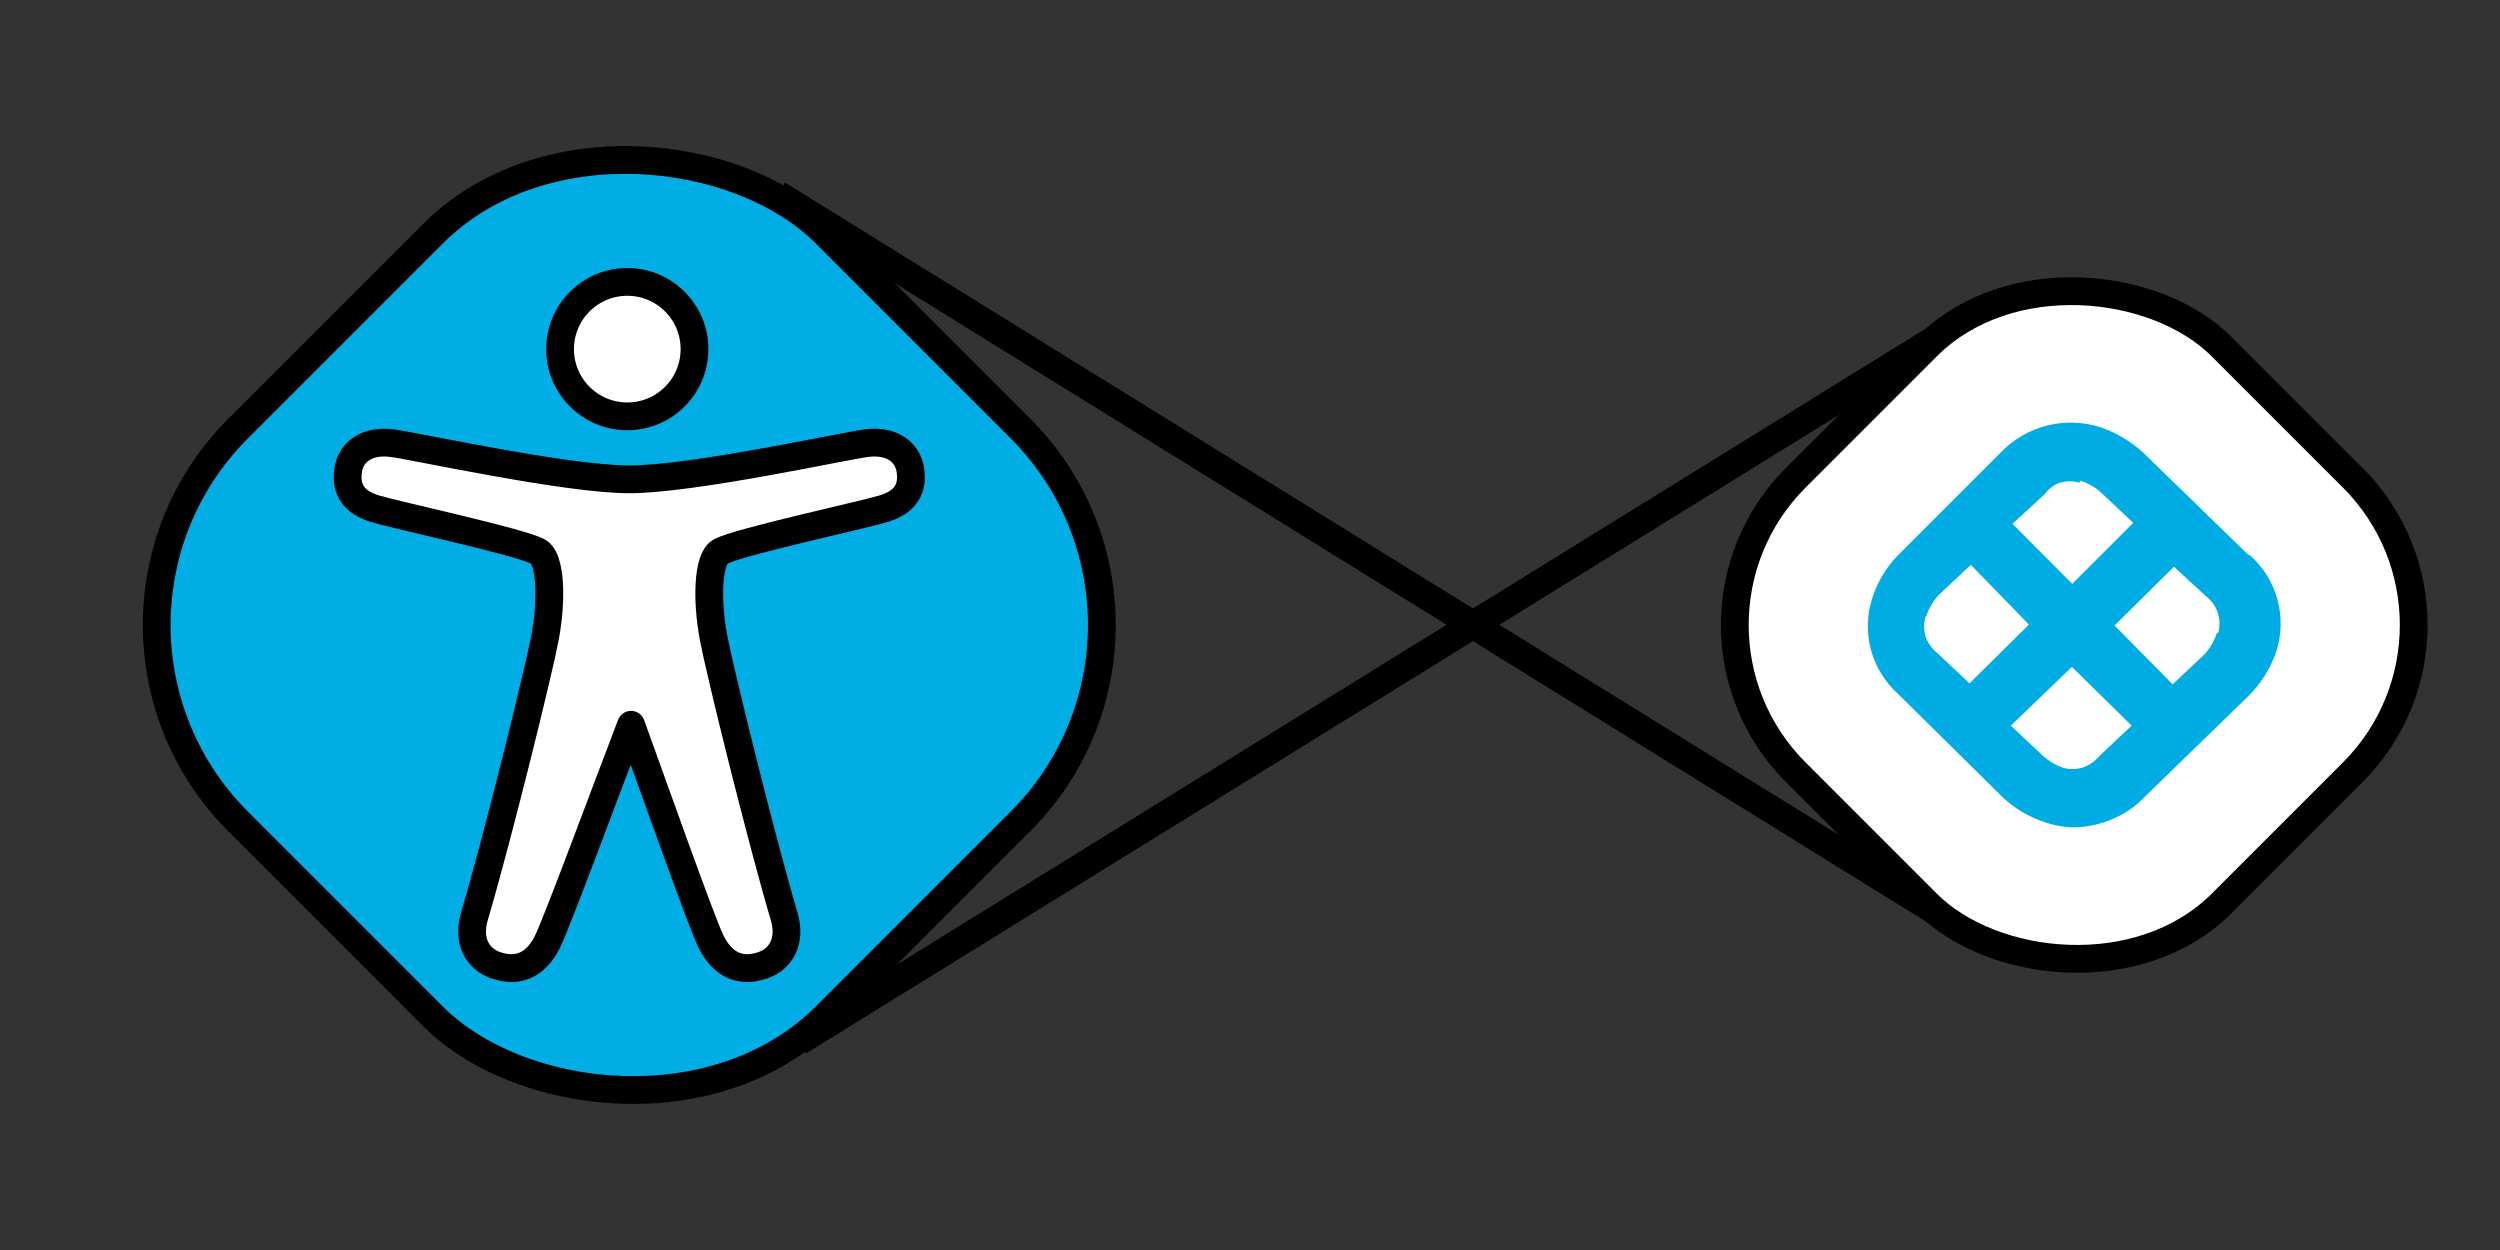 <svg width="180" height="90" viewBox="0 0 180 90" fill="none" xmlns="http://www.w3.org/2000/svg">
<rect x="0" y="0" width="180" height="90" fill="#333333" stroke="none"/>
<path d="M140 24L57.5 75M56 14L140 66" stroke="black" stroke-width="2"/>
<rect x="3" y="45" width="59.833" height="59.833" rx="20" transform="rotate(-45 3 45)" fill="#00ADE4" stroke="black" stroke-width="2"/>
<rect x="118.692" y="45" width="43.352" height="43.352" rx="15" transform="rotate(-45 118.692 45)" fill="white" stroke="black" stroke-width="2"/>
<path d="M28.212 31.904C29.841 32.107 40.767 34.513 45.312 34.513C49.858 34.513 60.776 32.107 62.405 31.904C64.239 31.674 65.345 32.577 65.541 33.805C65.773 35.258 65.131 36.179 63.578 36.641C62.026 37.102 53.144 39.022 51.884 39.71C50.95 40.219 50.865 43.188 51.374 45.904C51.825 48.305 54.736 60.136 56.462 65.991C56.983 67.76 56.214 69.045 54.959 69.487C53.071 70.151 51.883 69.205 51.184 67.774C50.468 66.31 47.142 56.889 45.436 52.182C43.654 56.821 40.149 66.31 39.433 67.774C38.734 69.205 37.546 70.151 35.658 69.487C34.403 69.045 33.634 67.76 34.155 65.991C35.88 60.136 38.792 48.305 39.242 45.904C39.751 43.188 39.667 40.219 38.733 39.71C37.473 39.022 28.591 37.102 27.039 36.641C25.486 36.179 24.844 35.258 25.076 33.805C25.272 32.577 26.378 31.674 28.212 31.904Z" fill="white"/>
<path d="M28.212 31.904L28.336 30.911L28.212 31.904ZM27.039 36.641L26.754 37.599H26.754L27.039 36.641ZM38.733 39.71L38.254 40.588L38.733 39.71ZM39.242 45.904L40.225 46.088L39.242 45.904ZM34.155 65.991L35.114 66.274L34.155 65.991ZM35.658 69.487L35.326 70.43L35.658 69.487ZM39.433 67.774L38.535 67.335L39.433 67.774ZM45.436 52.182L46.376 51.842C46.234 51.449 45.863 51.186 45.446 51.182C45.028 51.178 44.652 51.434 44.503 51.824L45.436 52.182ZM25.076 33.805L24.088 33.648L24.088 33.648L25.076 33.805ZM62.405 31.904L62.281 30.911L62.405 31.904ZM63.578 36.641L63.863 37.599L63.578 36.641ZM51.884 39.71L51.405 38.832L51.884 39.71ZM51.374 45.904L52.357 45.719V45.719L51.374 45.904ZM56.462 65.991L57.421 65.708L56.462 65.991ZM54.959 69.487L54.627 68.543H54.627L54.959 69.487ZM51.184 67.774L50.285 68.213L51.184 67.774ZM65.541 33.805L66.529 33.648V33.648L65.541 33.805ZM45.312 33.513C43.144 33.513 39.366 32.931 35.845 32.301C32.413 31.686 29.182 31.017 28.336 30.911L28.088 32.896C28.872 32.994 31.918 33.63 35.492 34.269C38.977 34.893 42.935 35.513 45.312 35.513V33.513ZM26.754 37.599C27.562 37.84 30.23 38.449 32.76 39.062C34.044 39.374 35.309 39.69 36.328 39.969C36.838 40.109 37.278 40.238 37.623 40.35C37.991 40.47 38.187 40.551 38.254 40.588L39.212 38.832C38.964 38.697 38.607 38.567 38.242 38.448C37.854 38.322 37.381 38.185 36.857 38.041C35.808 37.753 34.519 37.431 33.231 37.119C30.617 36.485 28.068 35.903 27.324 35.682L26.754 37.599ZM38.254 40.588C38.15 40.531 38.224 40.511 38.33 40.828C38.423 41.108 38.497 41.518 38.531 42.044C38.599 43.09 38.502 44.426 38.26 45.719L40.225 46.088C40.492 44.666 40.607 43.16 40.527 41.915C40.486 41.295 40.395 40.698 40.227 40.193C40.07 39.725 39.783 39.143 39.212 38.832L38.254 40.588ZM38.26 45.719C37.818 48.077 34.916 59.873 33.196 65.708L35.114 66.274C36.845 60.4 39.767 48.534 40.225 46.088L38.26 45.719ZM33.196 65.708C32.878 66.787 32.93 67.809 33.337 68.666C33.744 69.522 34.467 70.128 35.326 70.43L35.99 68.543C35.593 68.404 35.304 68.146 35.144 67.807C34.983 67.469 34.911 66.964 35.114 66.274L33.196 65.708ZM35.326 70.43C36.49 70.84 37.557 70.783 38.464 70.297C39.335 69.83 39.93 69.036 40.332 68.213L38.535 67.335C38.238 67.942 37.889 68.336 37.519 68.534C37.185 68.713 36.714 68.798 35.99 68.543L35.326 70.43ZM40.332 68.213C40.716 67.427 41.794 64.626 42.97 61.523C44.161 58.38 45.48 54.858 46.37 52.541L44.503 51.824C43.611 54.145 42.286 57.686 41.1 60.814C39.899 63.981 38.866 66.656 38.535 67.335L40.332 68.213ZM28.336 30.911C27.236 30.774 26.248 30.965 25.478 31.473C24.702 31.986 24.228 32.771 24.088 33.648L26.063 33.963C26.119 33.61 26.296 33.33 26.581 33.142C26.871 32.95 27.354 32.804 28.088 32.896L28.336 30.911ZM24.088 33.648C23.944 34.551 24.054 35.426 24.566 36.164C25.067 36.887 25.852 37.331 26.754 37.599L27.324 35.682C26.673 35.489 26.36 35.241 26.21 35.025C26.071 34.824 25.975 34.512 26.063 33.963L24.088 33.648ZM45.312 35.513C47.69 35.513 51.645 34.893 55.129 34.269C56.886 33.955 58.552 33.633 59.875 33.379C61.222 33.121 62.164 32.942 62.529 32.896L62.281 30.911C61.831 30.968 60.797 31.166 59.497 31.415C58.173 31.67 56.519 31.988 54.776 32.301C51.256 32.931 47.48 33.513 45.312 33.513V35.513ZM63.293 35.682C62.549 35.903 60 36.485 57.386 37.119C56.097 37.431 54.809 37.753 53.76 38.041C53.236 38.185 52.763 38.322 52.375 38.448C52.01 38.567 51.653 38.697 51.405 38.832L52.362 40.588C52.43 40.551 52.626 40.47 52.994 40.35C53.339 40.238 53.779 40.109 54.289 39.969C55.308 39.69 56.573 39.374 57.857 39.062C60.386 38.449 63.054 37.84 63.863 37.599L63.293 35.682ZM51.405 38.832C50.834 39.143 50.547 39.725 50.39 40.193C50.222 40.698 50.13 41.295 50.09 41.915C50.01 43.16 50.125 44.666 50.392 46.088L52.357 45.719C52.115 44.426 52.018 43.09 52.086 42.044C52.12 41.518 52.193 41.108 52.287 40.828C52.393 40.511 52.466 40.531 52.362 40.588L51.405 38.832ZM50.392 46.088C50.85 48.534 53.772 60.4 55.503 66.274L57.421 65.708C55.701 59.873 52.799 48.077 52.357 45.719L50.392 46.088ZM55.503 66.274C55.706 66.964 55.634 67.469 55.473 67.807C55.313 68.146 55.023 68.404 54.627 68.543L55.291 70.43C56.15 70.128 56.873 69.522 57.28 68.666C57.687 67.809 57.739 66.787 57.421 65.708L55.503 66.274ZM54.627 68.543C53.903 68.798 53.432 68.713 53.098 68.534C52.728 68.336 52.379 67.942 52.082 67.335L50.285 68.213C50.687 69.036 51.282 69.83 52.153 70.297C53.06 70.783 54.126 70.84 55.291 70.43L54.627 68.543ZM52.082 67.335C51.755 66.665 50.769 64.016 49.621 60.853C48.473 57.687 47.246 54.242 46.376 51.842L44.496 52.523C45.332 54.829 46.621 58.448 47.741 61.535C48.862 64.626 49.897 67.419 50.285 68.213L52.082 67.335ZM62.529 32.896C63.263 32.804 63.745 32.95 64.036 33.142C64.32 33.33 64.498 33.61 64.554 33.963L66.529 33.648C66.389 32.771 65.915 31.986 65.139 31.473C64.368 30.965 63.381 30.774 62.281 30.911L62.529 32.896ZM64.554 33.963C64.641 34.512 64.546 34.824 64.407 35.025C64.257 35.241 63.944 35.489 63.293 35.682L63.863 37.599C64.765 37.331 65.55 36.887 66.051 36.164C66.563 35.426 66.673 34.551 66.529 33.648L64.554 33.963Z" fill="black"/>
<circle cx="45.165" cy="25.137" r="4.84" fill="white" stroke="black" stroke-width="2"/>
<path d="M159.617 45.573C159.437 46.131 159.144 46.645 158.756 47.085L156.431 49.27L152.245 45.038L156.524 40.806L158.849 42.946C159.239 43.247 159.529 43.659 159.683 44.127C159.836 44.596 159.845 45.099 159.71 45.573H159.617ZM148.571 55.293C148.032 55.104 147.534 54.812 147.106 54.433L144.781 52.247L149.176 48.015L153.478 52.247L151.153 54.433C150.834 54.818 150.416 55.107 149.943 55.27C149.496 55.4 149.023 55.408 148.571 55.293V55.293ZM138.689 44.364C138.877 43.805 139.178 43.291 139.572 42.853L141.898 40.667L146.083 44.969L141.805 49.201L139.479 47.015C139.095 46.705 138.805 46.294 138.642 45.829C138.503 45.359 138.503 44.858 138.642 44.387L138.689 44.364ZM149.734 34.598C150.305 34.762 150.83 35.057 151.269 35.458L153.594 37.644L149.199 42.039L144.897 37.714L147.223 35.574C147.491 35.204 147.863 34.92 148.292 34.76C148.771 34.621 149.279 34.621 149.757 34.76L149.734 34.598ZM161.826 39.899L154.292 32.575C153.404 31.765 152.359 31.148 151.222 30.761C149.978 30.362 148.648 30.321 147.381 30.642C146.115 30.962 144.965 31.632 144.06 32.575L136.666 39.969C135.83 40.823 135.201 41.857 134.829 42.992C134.419 44.207 134.375 45.516 134.702 46.755C135.028 47.995 135.711 49.112 136.666 49.968L144.153 57.363C145.027 58.196 146.075 58.824 147.223 59.2C147.919 59.44 148.649 59.565 149.385 59.572C150.322 59.546 151.246 59.34 152.106 58.967C152.985 58.602 153.778 58.055 154.431 57.363L162.012 49.991C162.842 49.129 163.477 48.098 163.872 46.968C164.276 45.751 164.315 44.442 163.984 43.203C163.654 41.963 162.968 40.847 162.012 39.992" fill="#00ACE4"/>
</svg>
